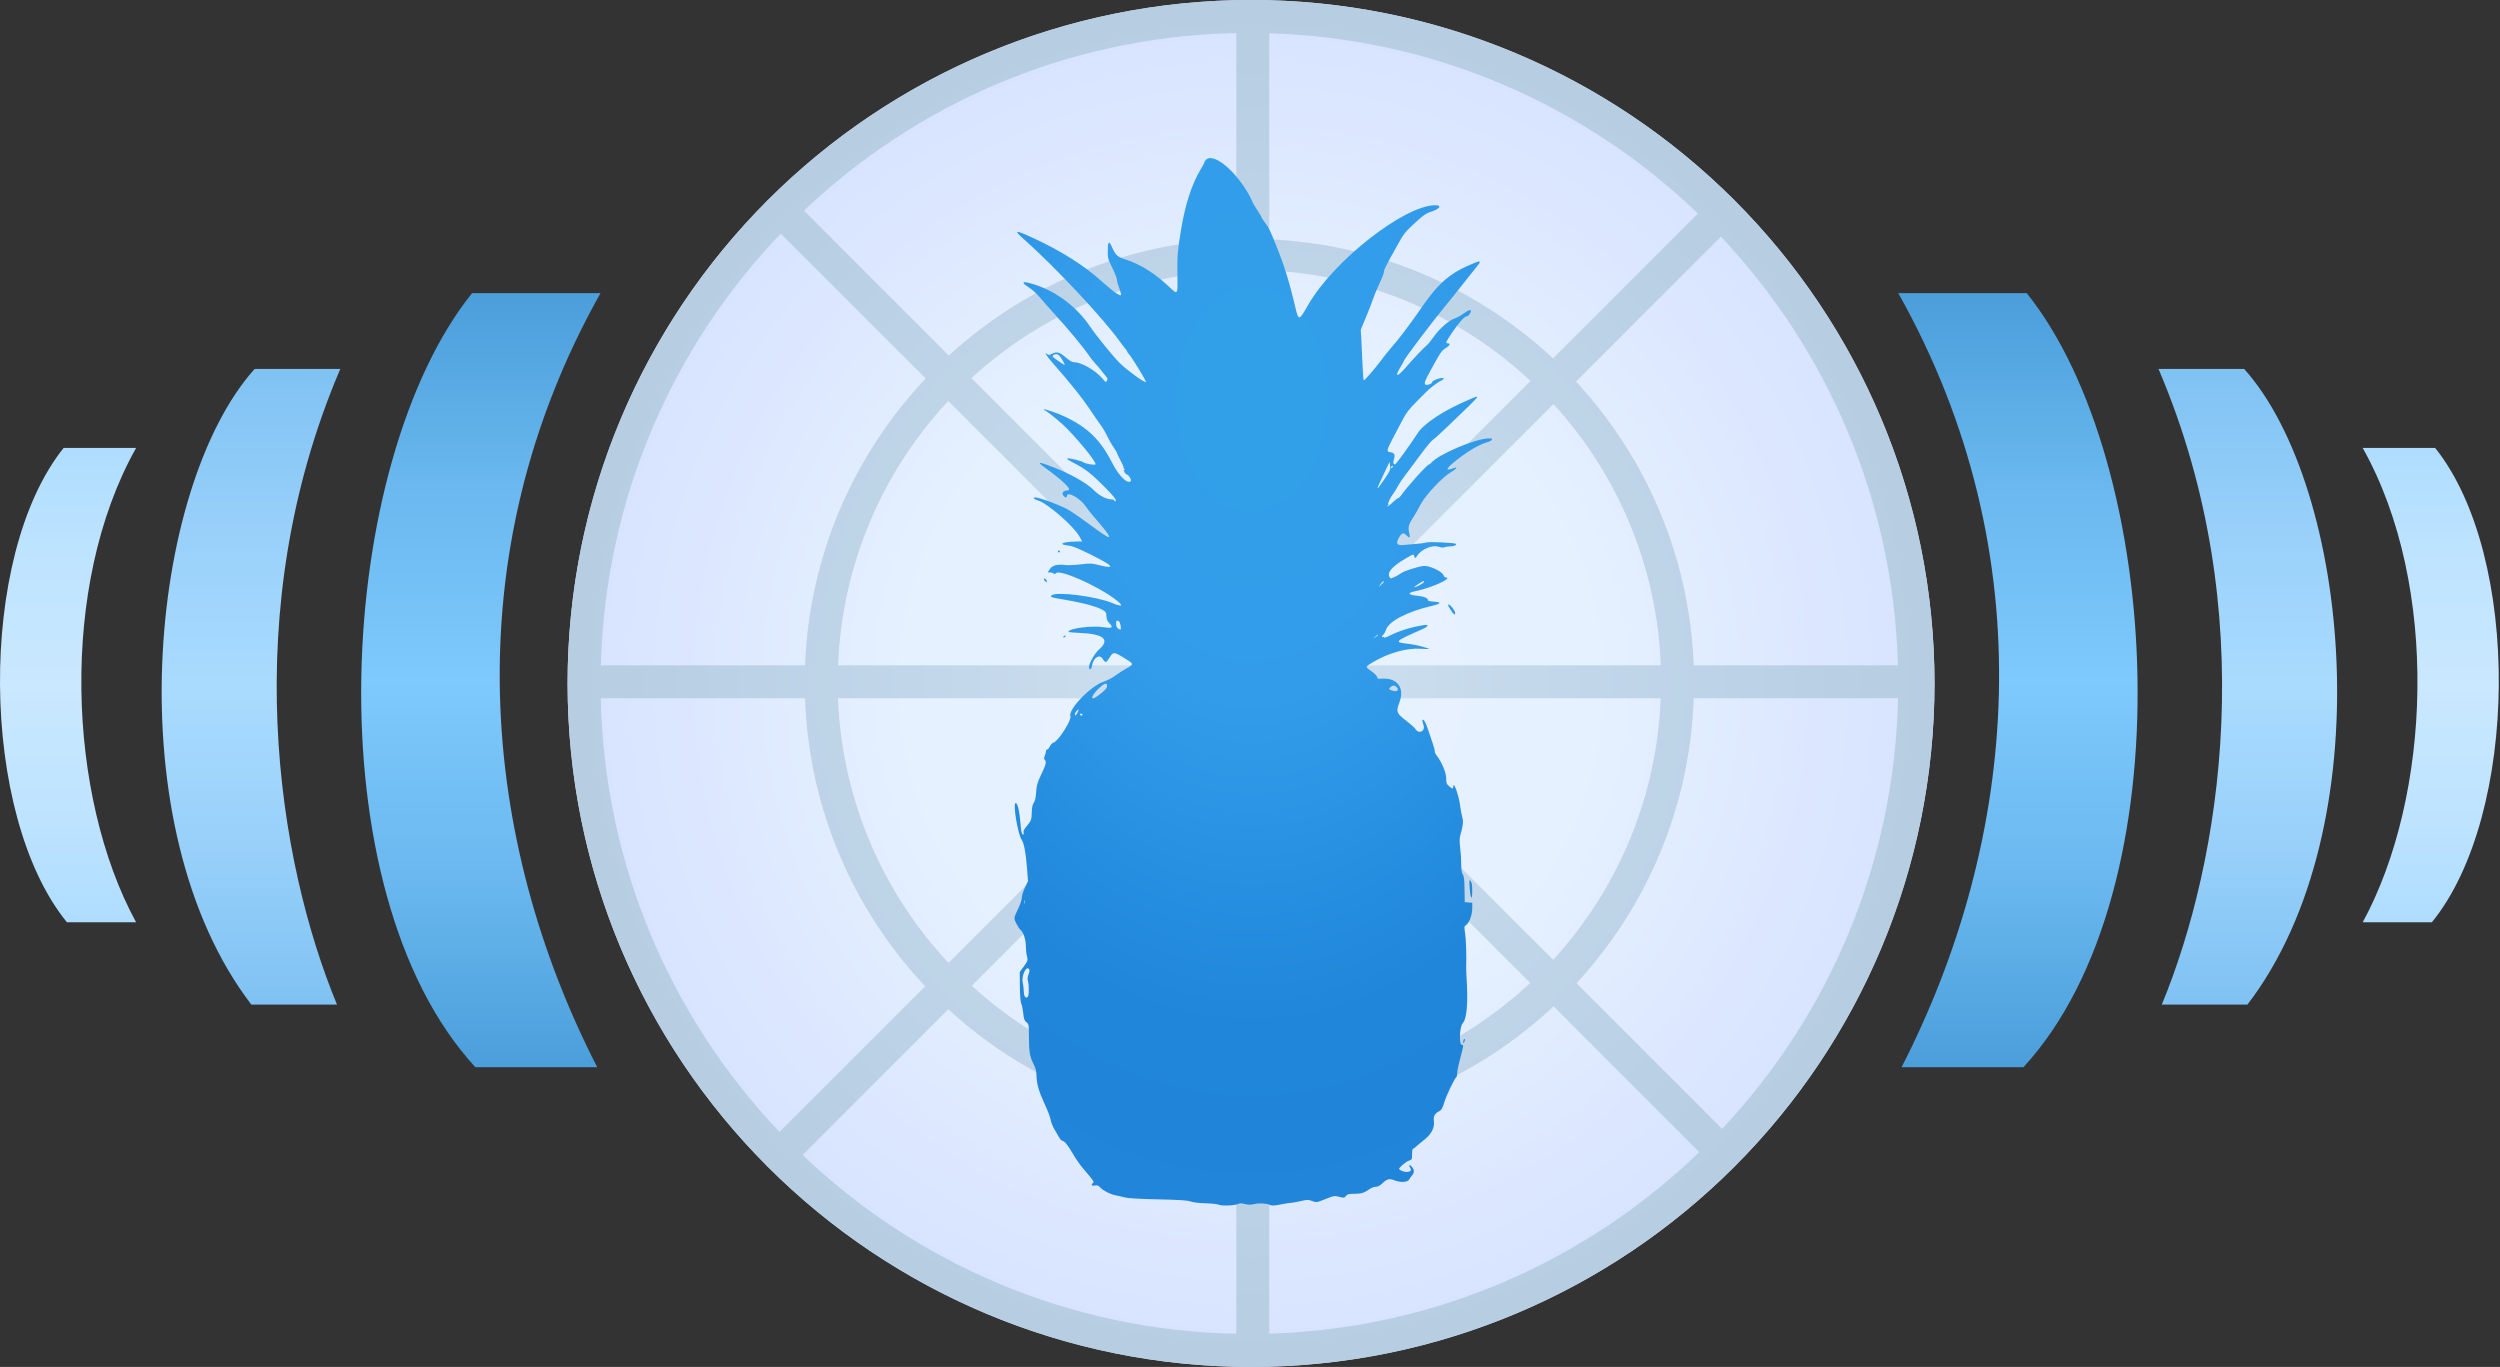 <svg width="759" height="415" viewBox="0 0 759 415" fill="none" xmlns="http://www.w3.org/2000/svg">
<rect x="0" y="0" width="759" height="415" fill="#333333" stroke="none"/>
<path d="M19.317 136C-6.944 168.753 -6.254 247.414 20.317 280H41.317C20.517 241.875 17.819 177.836 41.317 136H19.317ZM717.317 136C740.815 177.836 738.117 241.875 717.317 280H738.317C764.888 247.414 765.578 168.753 739.317 136H717.317Z" fill="url(#paint0_linear_1_3)"/>
<path d="M77.317 112C45.058 147.918 35.026 251.176 76.317 305H102.317C84.278 261.4 71.831 185.644 103.317 112H77.317ZM655.317 112C686.803 185.644 674.356 261.4 656.317 305H682.317C723.608 251.176 713.576 147.918 681.317 112H655.317Z" fill="url(#paint1_linear_1_3)"/>
<path d="M143.317 89C102.044 140.409 94.6 270.007 144.317 324H181.317C146.049 255.274 137.477 168.73 182.317 89H143.317ZM576.317 89C621.157 168.73 612.585 255.274 577.317 324H614.317C664.034 270.007 656.59 140.409 615.317 89H576.317Z" fill="url(#paint2_linear_1_3)"/>
<path d="M587.317 207.5C587.317 262.532 565.455 315.311 526.542 354.225C487.628 393.138 434.849 415 379.817 415C324.785 415 272.006 393.138 233.092 354.225C194.179 315.311 172.317 262.532 172.317 207.5C172.317 152.468 194.179 99.689 233.092 60.775C272.006 21.861 324.785 0 379.817 0C434.849 0 487.628 21.861 526.542 60.775C565.455 99.689 587.317 152.468 587.317 207.5Z" fill="url(#paint3_radial_1_3)"/>
<path d="M379.817 0C265.218 0 172.317 92.901 172.317 207.5C172.317 322.099 265.218 415 379.817 415C494.416 415 587.317 322.099 587.317 207.5C587.317 92.901 494.416 0 379.817 0ZM374.223 10.062C374.596 10.053 374.975 10.07 375.348 10.062V72.562C341.727 73.529 311.19 86.761 288.067 107.938L244.067 63.938C278.209 31.595 323.85 11.342 374.223 10.062ZM385.348 10.094C435.798 11.614 481.478 32.166 515.504 64.812L471.504 108.812C448.745 87.581 418.6 74.117 385.348 72.656V10.094ZM237.036 70.906L281.036 114.906C259.4 137.839 245.706 168.331 244.411 202H182.411C183.794 151.17 204.316 105.151 237.036 70.906ZM522.473 71.844C554.675 105.986 574.848 151.635 576.223 202H514.223C512.947 168.78 499.61 138.663 478.473 115.844L522.473 71.844ZM375.348 82.062V195.219L294.911 114.781C316.239 95.253 344.386 83.03 375.348 82.062ZM385.348 82.125C415.965 83.579 443.689 96.043 464.661 115.656L385.348 194.969V82.125ZM287.879 121.75L368.129 202H254.442C255.662 171.035 268.117 142.942 287.879 121.75ZM471.629 122.688C490.895 143.773 503.022 171.485 504.223 202H392.317L471.629 122.688ZM182.379 212H244.411C245.586 245.79 259.225 276.411 280.879 299.438L236.661 343.656C203.957 309.238 183.519 263.019 182.379 212ZM254.411 212H368.317L287.973 292.344C268.149 271.138 255.632 243.019 254.411 212ZM392.129 212H504.192C502.989 242.557 490.847 270.315 471.536 291.406L392.129 212ZM514.223 212H576.254C575.128 262.56 555.037 308.392 522.848 342.719L478.629 298.5C499.779 275.582 513.064 245.332 514.223 212ZM375.348 218.969V331.938C344.43 330.972 316.354 318.761 295.036 299.281L375.348 218.969ZM385.348 219.219L464.567 298.438C443.608 317.983 415.908 330.424 385.348 331.875V219.219ZM471.661 305.531L515.911 349.781C481.839 382.668 436.01 403.38 385.348 404.906V341.844C418.682 340.38 448.883 326.858 471.661 305.531ZM287.911 306.406C311.05 327.665 341.652 340.969 375.348 341.938V404.938C324.335 403.928 278.097 383.456 243.661 350.656L287.911 306.406Z" fill="url(#paint4_radial_1_3)"/>
<path fill-rule="evenodd" clip-rule="evenodd" d="M366.134 48.511C365.871 48.774 365.656 49.118 365.656 49.276C365.656 49.435 365.13 50.428 364.486 51.484C361.872 55.776 359.775 62.266 358.536 69.906C357.506 76.252 357.399 77.563 357.462 83.047C357.542 89.904 357.73 89.657 354.627 86.769C350.505 82.933 346.221 80.258 341.998 78.883C339.113 77.945 338.732 77.594 337.437 74.682C336.679 72.979 336.329 73.44 336.322 76.148C336.316 78.373 336.412 78.755 337.546 80.994C338.562 83.001 339.323 85.095 339.171 85.469C339.153 85.514 339.416 86.358 339.757 87.345C340.097 88.331 340.376 89.254 340.376 89.395C340.376 90.261 338.185 88.757 334.132 85.107C329.101 80.577 321.886 76.043 313.734 72.291C308.003 69.652 307.573 69.727 311.008 72.766C320.177 80.878 334.949 96.638 339.944 103.634C340.596 104.548 341.371 105.561 341.667 105.885C341.962 106.209 342.203 106.575 342.203 106.698C342.203 106.822 342.379 107.104 342.593 107.325C343.562 108.321 348.113 115.755 347.89 115.977C347.557 116.309 342.3 112.506 340.008 110.272C338.106 108.42 332.911 102.045 331.055 99.285C327.014 93.279 320.924 88.617 314.303 86.461C310.293 85.156 309.593 85.501 312.497 87.353C313.39 87.924 314.841 89.255 315.721 90.312C316.601 91.369 318.431 93.446 319.787 94.928C324.463 100.035 329.146 105.701 330.994 108.485C331.272 108.903 331.954 109.731 332.511 110.324C333.067 110.918 333.93 111.943 334.427 112.602C334.925 113.262 335.57 114.06 335.861 114.377C336.277 114.829 336.32 115.084 336.061 115.566C335.75 116.146 335.673 116.109 334.663 114.897C332.676 112.511 328.371 110.008 326.244 110.002C325.553 110 324.822 109.591 323.523 108.483C321.609 106.849 320.841 106.658 319.323 107.441C318.605 107.811 318.307 107.837 317.968 107.556C316.816 106.603 317.727 108.077 319.614 110.222C324.798 116.113 328.586 120.833 330.803 124.164C332.124 126.15 333.659 128.374 334.214 129.106C334.769 129.838 335.639 131.323 336.147 132.406C336.654 133.489 337.539 135.042 338.114 135.856C338.688 136.671 339.157 137.463 339.157 137.617C339.157 137.77 339.645 138.797 340.242 139.898C340.838 141 341.233 141.901 341.118 141.901C341.004 141.901 341.099 142.132 341.328 142.415C341.617 142.77 341.628 142.858 341.363 142.699C341.061 142.518 341.053 142.629 341.324 143.223C341.514 143.637 341.891 144.034 342.164 144.105C342.754 144.26 343.619 145.754 343.302 146.07C342.304 147.066 339.651 144.447 337.637 140.479C334.198 133.7 330.379 129.922 323.665 126.658C321.239 125.479 316.923 123.988 316.923 124.33C316.923 124.47 317.048 124.585 317.2 124.585C317.505 124.585 320.267 126.745 322.406 128.656C326.112 131.968 333.12 140.453 332.584 140.98C332.286 141.273 329.493 140.802 328.947 140.367C328.406 139.935 324.23 138.927 324.067 139.189C323.913 139.437 324.14 139.589 326.518 140.83C329.584 142.43 331.456 143.912 335.288 147.773C338.193 150.698 339.067 151.823 338.7 152.162C338.571 152.283 338.404 152.21 338.329 152.001C338.254 151.792 337.922 151.621 337.59 151.621C335.902 151.621 333.844 150.564 332.029 148.762C329.802 146.554 324.997 143.857 319.539 141.752C315.306 140.121 314.691 140.121 316.953 141.753C322.882 146.031 325.76 148.887 324.139 148.887C322.909 148.887 322.259 149.572 322.748 150.353C323.222 151.11 323.929 151.233 323.929 150.558C323.929 149.087 327.75 151.123 329.445 153.498C330.18 154.527 331.208 155.859 331.729 156.457C337.812 163.443 338.278 164.621 333.628 161.266C332.181 160.222 329.646 158.393 327.996 157.201C326.345 156.009 324.378 154.735 323.624 154.369C320.353 152.783 315.452 151.029 314.258 151.018C313.397 151.009 313.963 151.621 315.1 151.926C317.858 152.667 326.013 159.759 327.735 162.912L328.535 164.38L326.46 164.416C322.536 164.484 321.097 165.286 324.287 165.628C325.616 165.771 327.175 166.391 331.044 168.317C337.937 171.748 338.905 172.843 333.983 171.638C331.348 170.994 331.006 170.977 328.016 171.341C326.272 171.554 324.193 171.643 323.397 171.54C321.023 171.231 319.437 171.661 318.708 172.81L318.082 173.797H318.812C319.214 173.797 319.689 173.942 319.867 174.12C320.096 174.349 320.325 174.31 320.649 173.987C321.803 172.836 332.791 177.663 338.316 181.749C341.299 183.954 341.002 184.476 337.583 183.04C332.813 181.038 320.517 179.508 319.261 180.761C318.751 181.269 319.078 181.379 323.051 182.04C330.864 183.34 335.772 184.978 335.846 186.311C335.943 188.065 336.084 188.468 336.891 189.308C338.05 190.514 337.628 190.828 335.35 190.451C331.656 189.839 324.386 190.755 324.386 191.832C324.386 191.934 325.962 192.08 327.888 192.158C335.113 192.449 337.121 194.2 333.657 197.186C332.437 198.237 330.629 201.372 330.629 202.435C330.629 203.625 331.344 203.359 331.543 202.095C331.92 199.703 333.778 198.479 334.741 199.988C335.597 201.328 335.848 201.299 336.789 199.753C337.954 197.84 338.183 197.837 341.199 199.698C344.361 201.649 344.35 201.6 341.944 202.959C340.909 203.544 339.349 204.553 338.476 205.2C337.604 205.848 336.064 206.647 335.055 206.975C331.108 208.257 324.202 215.438 324.977 217.453C325.41 218.579 321.225 225.113 319.859 225.445C319.501 225.532 319.002 226.042 318.751 226.578C318.5 227.113 318.123 227.555 317.913 227.558C317.704 227.562 317.533 227.832 317.533 228.158C317.533 228.485 317.372 229.103 317.175 229.534C316.902 230.132 316.902 230.399 317.175 230.672C317.769 231.264 317.595 231.999 316.133 235.088C314.941 237.608 314.71 238.405 314.575 240.476C314.465 242.134 314.239 243.154 313.859 243.687C313.471 244.234 313.286 245.099 313.245 246.573C313.178 248.945 313.098 249.159 311.634 250.908C310.892 251.793 310.633 252.355 310.753 252.815C310.877 253.286 310.805 253.428 310.497 253.326C310.19 253.225 310.003 252.312 309.832 250.08C309.548 246.385 308.949 243.817 308.371 243.817C307.43 243.817 309.005 253.334 310.231 255.057C310.858 255.939 311.424 258.89 311.744 262.955L312.104 267.512L311.164 269.486C310.646 270.572 310.223 271.926 310.223 272.494C310.223 273.063 309.795 274.43 309.273 275.532C307.717 278.816 307.728 278.738 308.553 280.375C308.964 281.191 309.526 282.046 309.803 282.275C310.694 283.013 311.441 285.235 311.441 287.148C311.441 288.146 311.592 289.561 311.777 290.292C312.104 291.587 312.08 291.667 310.853 293.376L309.593 295.131L309.639 299.548C309.668 302.378 309.821 304.237 310.064 304.724C310.273 305.142 310.538 306.44 310.654 307.61C310.827 309.366 310.995 309.842 311.619 310.344C312.352 310.933 312.374 311.068 312.385 314.9C312.397 319.36 312.67 320.922 313.819 323.102C314.429 324.26 314.635 325.127 314.685 326.748C314.757 329.102 315.444 331.499 317.007 334.853C318.213 337.438 318.698 338.733 319.094 340.417C319.251 341.086 319.711 342.179 320.115 342.848C320.52 343.516 321.135 344.576 321.482 345.202C321.83 345.829 322.291 346.341 322.507 346.341C323.137 346.341 324.348 347.832 325.765 350.353C326.489 351.641 327.777 353.51 328.627 354.505C332.247 358.744 332.31 358.841 331.729 359.264C331.065 359.749 331.593 360.141 332.579 359.894C333.081 359.768 333.481 359.939 334.008 360.503C334.941 361.5 337.167 362.635 338.717 362.903C339.378 363.017 340.604 363.297 341.442 363.526C342.465 363.804 345.796 364.001 351.598 364.126C358.217 364.268 360.527 364.42 361.497 364.775C362.265 365.057 364.019 365.267 365.96 365.31C367.719 365.349 369.569 365.553 370.072 365.764C371.093 366.192 375.029 366.003 376.011 365.479C376.413 365.264 377.009 365.281 377.954 365.533C378.983 365.808 379.681 365.813 380.798 365.556C382.38 365.192 384.576 365.323 385.659 365.846C386.147 366.081 386.977 366.034 388.787 365.671C390.143 365.398 391.558 365.177 391.931 365.179C392.305 365.181 393.612 364.949 394.835 364.664C396.89 364.185 397.161 364.182 398.377 364.632C399.683 365.115 399.716 365.11 402.382 364.042C404.969 363.006 405.127 362.98 406.585 363.353C408.01 363.717 408.132 363.702 408.628 363.091C409.069 362.547 409.48 362.441 411.148 362.441C413.26 362.441 414.261 362.132 415.787 361.009C416.305 360.627 417.143 360.315 417.648 360.315C418.279 360.315 418.92 359.982 419.696 359.252C421.109 357.923 421.86 357.73 423.29 358.325C425.066 359.065 427.38 358.956 427.816 358.112C428.011 357.737 428.444 357.129 428.778 356.762C429.457 356.018 429.349 354.928 428.514 354.094C427.829 353.411 427.608 353.766 428.178 354.634C429.078 356.004 426.26 356.267 424.764 354.953C424.471 354.696 426.748 352.709 427.691 352.399C428.671 352.076 428.703 352.015 428.703 350.418C428.703 349.513 428.821 348.771 428.966 348.771C429.111 348.771 429.556 348.458 429.956 348.074C430.355 347.691 431.299 346.906 432.053 346.328C434.553 344.413 435.614 342.454 435.324 340.29C435.137 338.906 435.603 338.062 436.932 337.377C437.651 337.006 437.936 336.516 438.467 334.737C439.105 332.603 441.601 327.361 442.138 327.03C442.287 326.939 442.412 326.359 442.416 325.742C442.419 325.126 442.83 323.118 443.329 321.28C444.371 317.44 444.399 317.179 443.779 317.179C442.925 317.179 443.14 311.692 444.032 310.732C445.333 309.332 445.748 304.605 445.251 296.826C445.16 295.406 445.107 293.834 445.132 293.332C445.269 290.584 445.09 285.162 444.802 283.339C444.511 281.501 444.531 281.211 444.966 280.968C445.949 280.419 446.977 277.826 446.977 275.894V274.079L445.835 273.985L444.693 273.891L444.638 270.023C444.595 267.069 444.47 265.994 444.105 265.475C443.767 264.993 443.627 264.079 443.627 262.348C443.627 261.002 443.484 258.763 443.309 257.372C443.108 255.773 443.095 254.491 443.274 253.887C444.172 250.85 444.347 249.382 443.961 248.118C443.748 247.423 443.469 245.966 443.34 244.88C442.937 241.483 441.19 236.671 441.19 238.957C441.19 239.588 440.872 239.515 439.896 238.658C439.179 238.029 439.058 237.689 439.058 236.305C439.058 234.575 437.782 231.493 436.207 229.418C435.776 228.85 435.496 228.269 435.585 228.125C435.674 227.982 435.349 226.738 434.862 225.361C434.376 223.984 433.74 222.105 433.449 221.186C432.884 219.404 432.181 218.223 431.87 218.534C431.765 218.637 431.902 219.372 432.173 220.165C432.828 222.083 430.587 222.994 429.625 221.201C429.471 220.914 428.242 219.828 426.893 218.788C423.941 216.51 423.799 216.125 424.862 213.267C426.524 208.793 424.209 205.701 419.455 206.047C418.396 206.125 418.18 206.043 418.099 205.537C418.046 205.205 417.255 204.413 416.34 203.777C414.421 202.441 414.417 202.464 416.765 201.068C421.536 198.234 427.001 196.692 431.325 196.961C432.731 197.049 433.881 197.079 433.881 197.028C433.881 196.804 429.616 195.701 428.094 195.531C423.008 194.963 423.039 194.926 431.847 191.004C433.705 190.176 433.94 189.496 432.27 189.778C428.061 190.489 424.868 191.484 421.763 193.054C420.889 193.495 420.175 193.709 420.175 193.53C420.175 193.35 420.038 193.287 419.87 193.39C419.397 193.682 419.512 193.054 420.007 192.644C420.25 192.443 420.609 191.777 420.806 191.164C421.622 188.619 427.356 185.644 434.717 183.945C437.589 183.283 437.811 182.8 435.303 182.667C434.353 182.617 433.576 182.456 433.576 182.309C433.576 181.621 432.503 181.119 430.609 180.924C427.326 180.584 427.059 180.003 429.921 179.425C434.76 178.448 441.53 175.316 438.803 175.316C438.662 175.316 438.397 174.988 438.214 174.588C437.642 173.334 433.73 171.584 432.053 171.831C430.03 172.13 426.149 173.411 425.317 174.056C424.464 174.717 422.335 175.75 422.17 175.583C420.778 174.173 422.235 172.21 426.564 169.667C429.21 168.113 429.185 168.119 429.422 169.013C429.594 169.66 429.643 169.638 430.365 168.581C431.648 166.707 434.827 165.392 436.663 165.978C437.51 166.248 438.246 166.325 438.493 166.169C438.72 166.026 439.454 165.904 440.124 165.899C441.401 165.889 442.391 165.477 442.022 165.108C441.697 164.784 433.842 164.41 433.117 164.685C432.77 164.816 431.395 165.01 430.061 165.116C428.728 165.222 426.929 165.382 426.064 165.471C424.232 165.659 423.762 165.067 424.544 163.559C425.431 161.849 426.059 161.538 426.876 162.406C427.812 163.4 428.213 163.371 427.944 162.329C427.396 160.202 427.541 159.416 428.859 157.393C429.566 156.307 430.667 154.393 431.305 153.14C432.698 150.404 437.967 144.802 440.505 143.359C442.004 142.507 442.748 141.587 441.571 142.041C438.454 143.244 438.802 142.336 442.582 139.398C445.885 136.832 449.01 135.018 451.359 134.303C453.222 133.736 453.575 133.091 452.023 133.091C448.082 133.091 436.636 137.955 434.481 140.545C434.277 140.789 434.004 140.989 433.875 140.989C433.324 140.989 427.24 147.739 425.246 150.562C424.937 151.001 424.614 151.29 424.53 151.206C424.445 151.122 423.741 151.659 422.966 152.4C422.19 153.142 421.416 153.746 421.246 153.743C421.076 153.741 421.142 153.606 421.393 153.444C421.688 153.254 421.717 153.148 421.475 153.145C421.126 153.141 422.169 150.912 423.021 149.842C423.396 149.37 423.715 148.845 424.638 147.175C424.999 146.522 426.051 145.01 426.976 143.817C427.901 142.622 429.894 139.946 431.405 137.87C432.916 135.793 434.536 133.845 435.006 133.54C435.476 133.235 437.435 131.471 439.359 129.621C450.386 119.016 449.838 119.71 445.852 121.402C438.21 124.645 432.337 128.516 430.315 131.644C427.933 135.328 423.823 140.989 423.531 140.989C422.993 140.989 422.878 140.354 423.226 139.301C423.649 138.024 423.303 137.43 422.056 137.286C420.902 137.153 420.984 136.665 422.705 133.395C423.54 131.808 424.907 129.21 425.741 127.623C426.941 125.339 427.805 124.192 429.884 122.121C431.328 120.682 432.647 119.354 432.814 119.169C433.784 118.098 436.493 116.015 437.415 115.63C438.008 115.383 438.415 115.056 438.32 114.903C437.999 114.385 434.794 115.431 434.794 116.054C434.794 116.573 432.934 117.126 432.663 116.688C432.381 116.234 432.645 115.545 434.174 112.736C437.352 106.902 437.679 106.42 438.998 105.625C440.237 104.879 440.468 104.233 439.497 104.233C438.785 104.233 438.964 103.806 440.856 100.987C442.835 98.037 444.638 96.031 445.31 96.031C445.918 96.031 446.843 94.56 446.47 94.188C446.281 94 445.583 94.317 444.521 95.073C443.61 95.721 442.523 96.358 442.104 96.489C439.994 97.148 437.236 99.494 435.195 102.366C434.406 103.476 433.536 104.547 433.262 104.746C432.542 105.268 429.107 108.882 426.844 111.498C424.036 114.743 423.247 114.584 425.339 111.194C425.849 110.368 426.273 109.591 426.281 109.468C426.314 108.978 435.267 97.121 438.722 92.993C439.911 91.573 442.322 88.565 444.08 86.31C445.838 84.054 447.773 81.621 448.38 80.902C449.7 79.339 449.559 79.05 447.818 79.75C440.107 82.852 436.727 85.783 430.791 94.512C428.532 97.833 423.988 103.849 423.218 104.536C423.124 104.62 422.504 105.372 421.839 106.207C421.175 107.042 420.559 107.794 420.47 107.878C420.381 107.961 419.653 108.909 418.852 109.984C417.208 112.189 414.334 115.468 414.043 115.471C413.938 115.472 413.768 113.319 413.667 110.688C413.565 108.056 413.401 104.605 413.301 103.017L413.12 100.132L414.7 96.334C415.569 94.246 416.54 91.732 416.858 90.747C417.176 89.763 418.052 87.66 418.805 86.074C419.558 84.488 420.175 82.887 420.175 82.515C420.175 81.812 420.536 81.094 424.067 74.766C426.35 70.677 426.412 70.598 430.158 67.145C431.867 65.569 433.07 64.717 433.955 64.453C436.981 63.553 438.024 62.312 435.755 62.312C426.375 62.312 404.848 79.177 397.177 92.537C394.322 97.509 394.26 97.518 393.217 93.069C391.488 85.694 389.875 80.521 387.416 74.463C385.385 69.459 385.238 69.158 384.095 67.665C383.502 66.889 383.016 66.148 383.016 66.016C383.016 65.884 382.4 64.84 381.646 63.695C380.892 62.551 380.275 61.506 380.275 61.374C380.275 61.242 379.842 60.34 379.312 59.369C375.201 51.834 368.411 46.24 366.134 48.511ZM322.599 109.409C323.555 111.088 323.545 111.096 321.873 109.972C319.331 108.264 319.219 108.126 320.023 107.697C320.917 107.22 321.618 107.686 322.599 109.409ZM420.227 145.605C417.64 149.409 417.597 149.223 419.928 144.306L421.845 140.263L422.04 141.458C422.22 142.565 422.087 142.869 420.227 145.605ZM422.667 141.967C422.449 142.184 422.307 142.202 422.307 142.012C422.307 141.607 422.667 141.247 422.87 141.45C422.957 141.536 422.865 141.769 422.667 141.967ZM321.187 167.418C321.187 167.585 321.325 167.721 321.492 167.721C321.66 167.721 321.797 167.585 321.797 167.418C321.797 167.251 321.66 167.114 321.492 167.114C321.325 167.114 321.187 167.251 321.187 167.418ZM316.923 175.861C316.923 176.022 317.145 176.336 317.415 176.56C317.841 176.912 317.892 176.89 317.796 176.395C317.682 175.804 316.923 175.341 316.923 175.861ZM432.215 176.819C431.959 177.232 429.605 178.444 429.419 178.258C429.265 178.104 432.144 176.254 432.312 176.399C432.371 176.449 432.327 176.638 432.215 176.819ZM420.175 176.63C420.175 176.684 419.812 177.06 419.369 177.465L418.564 178.202L419.1 177.366C419.543 176.675 420.175 176.242 420.175 176.63ZM440.321 185.014C441.27 186.538 441.799 186.943 441.799 186.145C441.799 185.487 440.456 183.683 439.884 183.573C439.466 183.493 439.555 183.785 440.321 185.014ZM339.73 188.653C340.115 188.896 340.519 191.112 340.178 191.112C339.446 191.112 338.853 190.36 338.853 189.431C338.853 188.342 339.013 188.2 339.73 188.653ZM418.347 192.736C418.347 192.794 418.039 193.101 417.662 193.419L416.977 193.998L417.557 193.315C418.102 192.672 418.347 192.493 418.347 192.736ZM322.863 193.239C322.759 193.406 322.811 193.542 322.979 193.542C323.147 193.542 323.368 193.406 323.472 193.239C323.575 193.071 323.523 192.935 323.355 192.935C323.188 192.935 322.966 193.071 322.863 193.239ZM336.112 208.219C336.112 208.934 335.323 209.789 333.315 211.255C330.781 213.102 331.148 211.227 333.797 208.791C335.365 207.35 336.112 207.165 336.112 208.219ZM423.712 208.356C424.778 209.056 424.522 210.029 423.33 209.811C421.779 209.526 421.425 209.153 422.171 208.59C422.837 208.087 423.216 208.03 423.712 208.356ZM327.127 216.325C326.61 217.321 326.365 217.475 326.365 216.803C326.365 216.401 327.144 215.414 327.461 215.414C327.537 215.414 327.387 215.824 327.127 216.325ZM328.65 216.933C328.753 217.1 328.624 217.237 328.363 217.237C328.102 217.237 327.888 217.1 327.888 216.933C327.888 216.766 328.017 216.629 328.175 216.629C328.333 216.629 328.546 216.766 328.65 216.933ZM446.186 269.422C446.417 272.959 446.956 273.722 446.968 270.531C446.975 268.749 446.847 267.923 446.499 267.494C446.059 266.95 446.034 267.1 446.186 269.422ZM311.043 274.265C310.966 274.56 310.897 274.392 310.891 273.891C310.885 273.39 310.948 273.148 311.032 273.353C311.115 273.559 311.12 273.969 311.043 274.265ZM312.527 294.489C312.611 294.707 312.485 295.346 312.249 295.907C311.948 296.62 311.899 297.212 312.086 297.863C312.422 299.03 312.429 302.011 312.097 302.532C311.558 303.38 310.832 302.576 310.825 301.122C310.82 300.346 310.676 299.101 310.504 298.355C309.987 296.12 311.812 292.632 312.527 294.489ZM444.439 315.559C444.327 315.67 444.245 316.046 444.255 316.394C444.273 316.976 444.298 316.968 444.567 316.299C444.865 315.556 444.803 315.196 444.439 315.559Z" fill="url(#paint5_radial_1_3)"/>
<defs>
<linearGradient id="paint0_linear_1_3" x1="22.495" y1="135.891" x2="22.495" y2="280" gradientUnits="userSpaceOnUse">
<stop stop-color="#AFDDFF"/>
<stop offset="0.25" stop-color="#BFE4FF"/>
<stop offset="0.5" stop-color="#CAE8FF"/>
<stop offset="0.75" stop-color="#BFE4FF"/>
<stop offset="1" stop-color="#AFDDFF"/>
</linearGradient>
<linearGradient id="paint1_linear_1_3" x1="77.463" y1="112.01" x2="77.463" y2="305.25" gradientUnits="userSpaceOnUse">
<stop stop-color="#7FC2F3"/>
<stop offset="0.25" stop-color="#98D0FA"/>
<stop offset="0.5" stop-color="#AADBFF"/>
<stop offset="0.75" stop-color="#98D0FA"/>
<stop offset="1" stop-color="#7FC2F3"/>
</linearGradient>
<linearGradient id="paint2_linear_1_3" x1="144.653" y1="88.742" x2="144.653" y2="325.046" gradientUnits="userSpaceOnUse">
<stop stop-color="#4A9EDA"/>
<stop offset="0.25" stop-color="#6AB8EF"/>
<stop offset="0.5" stop-color="#7EC9FD"/>
<stop offset="0.75" stop-color="#6AB8EF"/>
<stop offset="1" stop-color="#4A9EDA"/>
</linearGradient>
<radialGradient id="paint3_radial_1_3" cx="0" cy="0" r="1" gradientUnits="userSpaceOnUse" gradientTransform="translate(379.817 207.5) scale(207.5)">
<stop stop-color="#E9F2FF"/>
<stop offset="0.5" stop-color="#E5F1FF"/>
<stop offset="1" stop-color="#D7E2FF"/>
</radialGradient>
<radialGradient id="paint4_radial_1_3" cx="0" cy="0" r="1" gradientUnits="userSpaceOnUse" gradientTransform="translate(379.817 207.5) scale(207.5)">
<stop stop-color="#CFE2F2"/>
<stop offset="0.5" stop-color="#C1D6E9"/>
<stop offset="1" stop-color="#B6CDE2"/>
</radialGradient>
<radialGradient id="paint5_radial_1_3" cx="0" cy="0" r="1" gradientUnits="userSpaceOnUse" gradientTransform="translate(380 122) rotate(90) scale(394.5 267.283)">
<stop stop-color="#32A0E9"/>
<stop offset="0.229" stop-color="#329CEA"/>
<stop offset="0.479" stop-color="#1F86D9"/>
<stop offset="1" stop-color="#2681DA"/>
</radialGradient>
</defs>
</svg>
